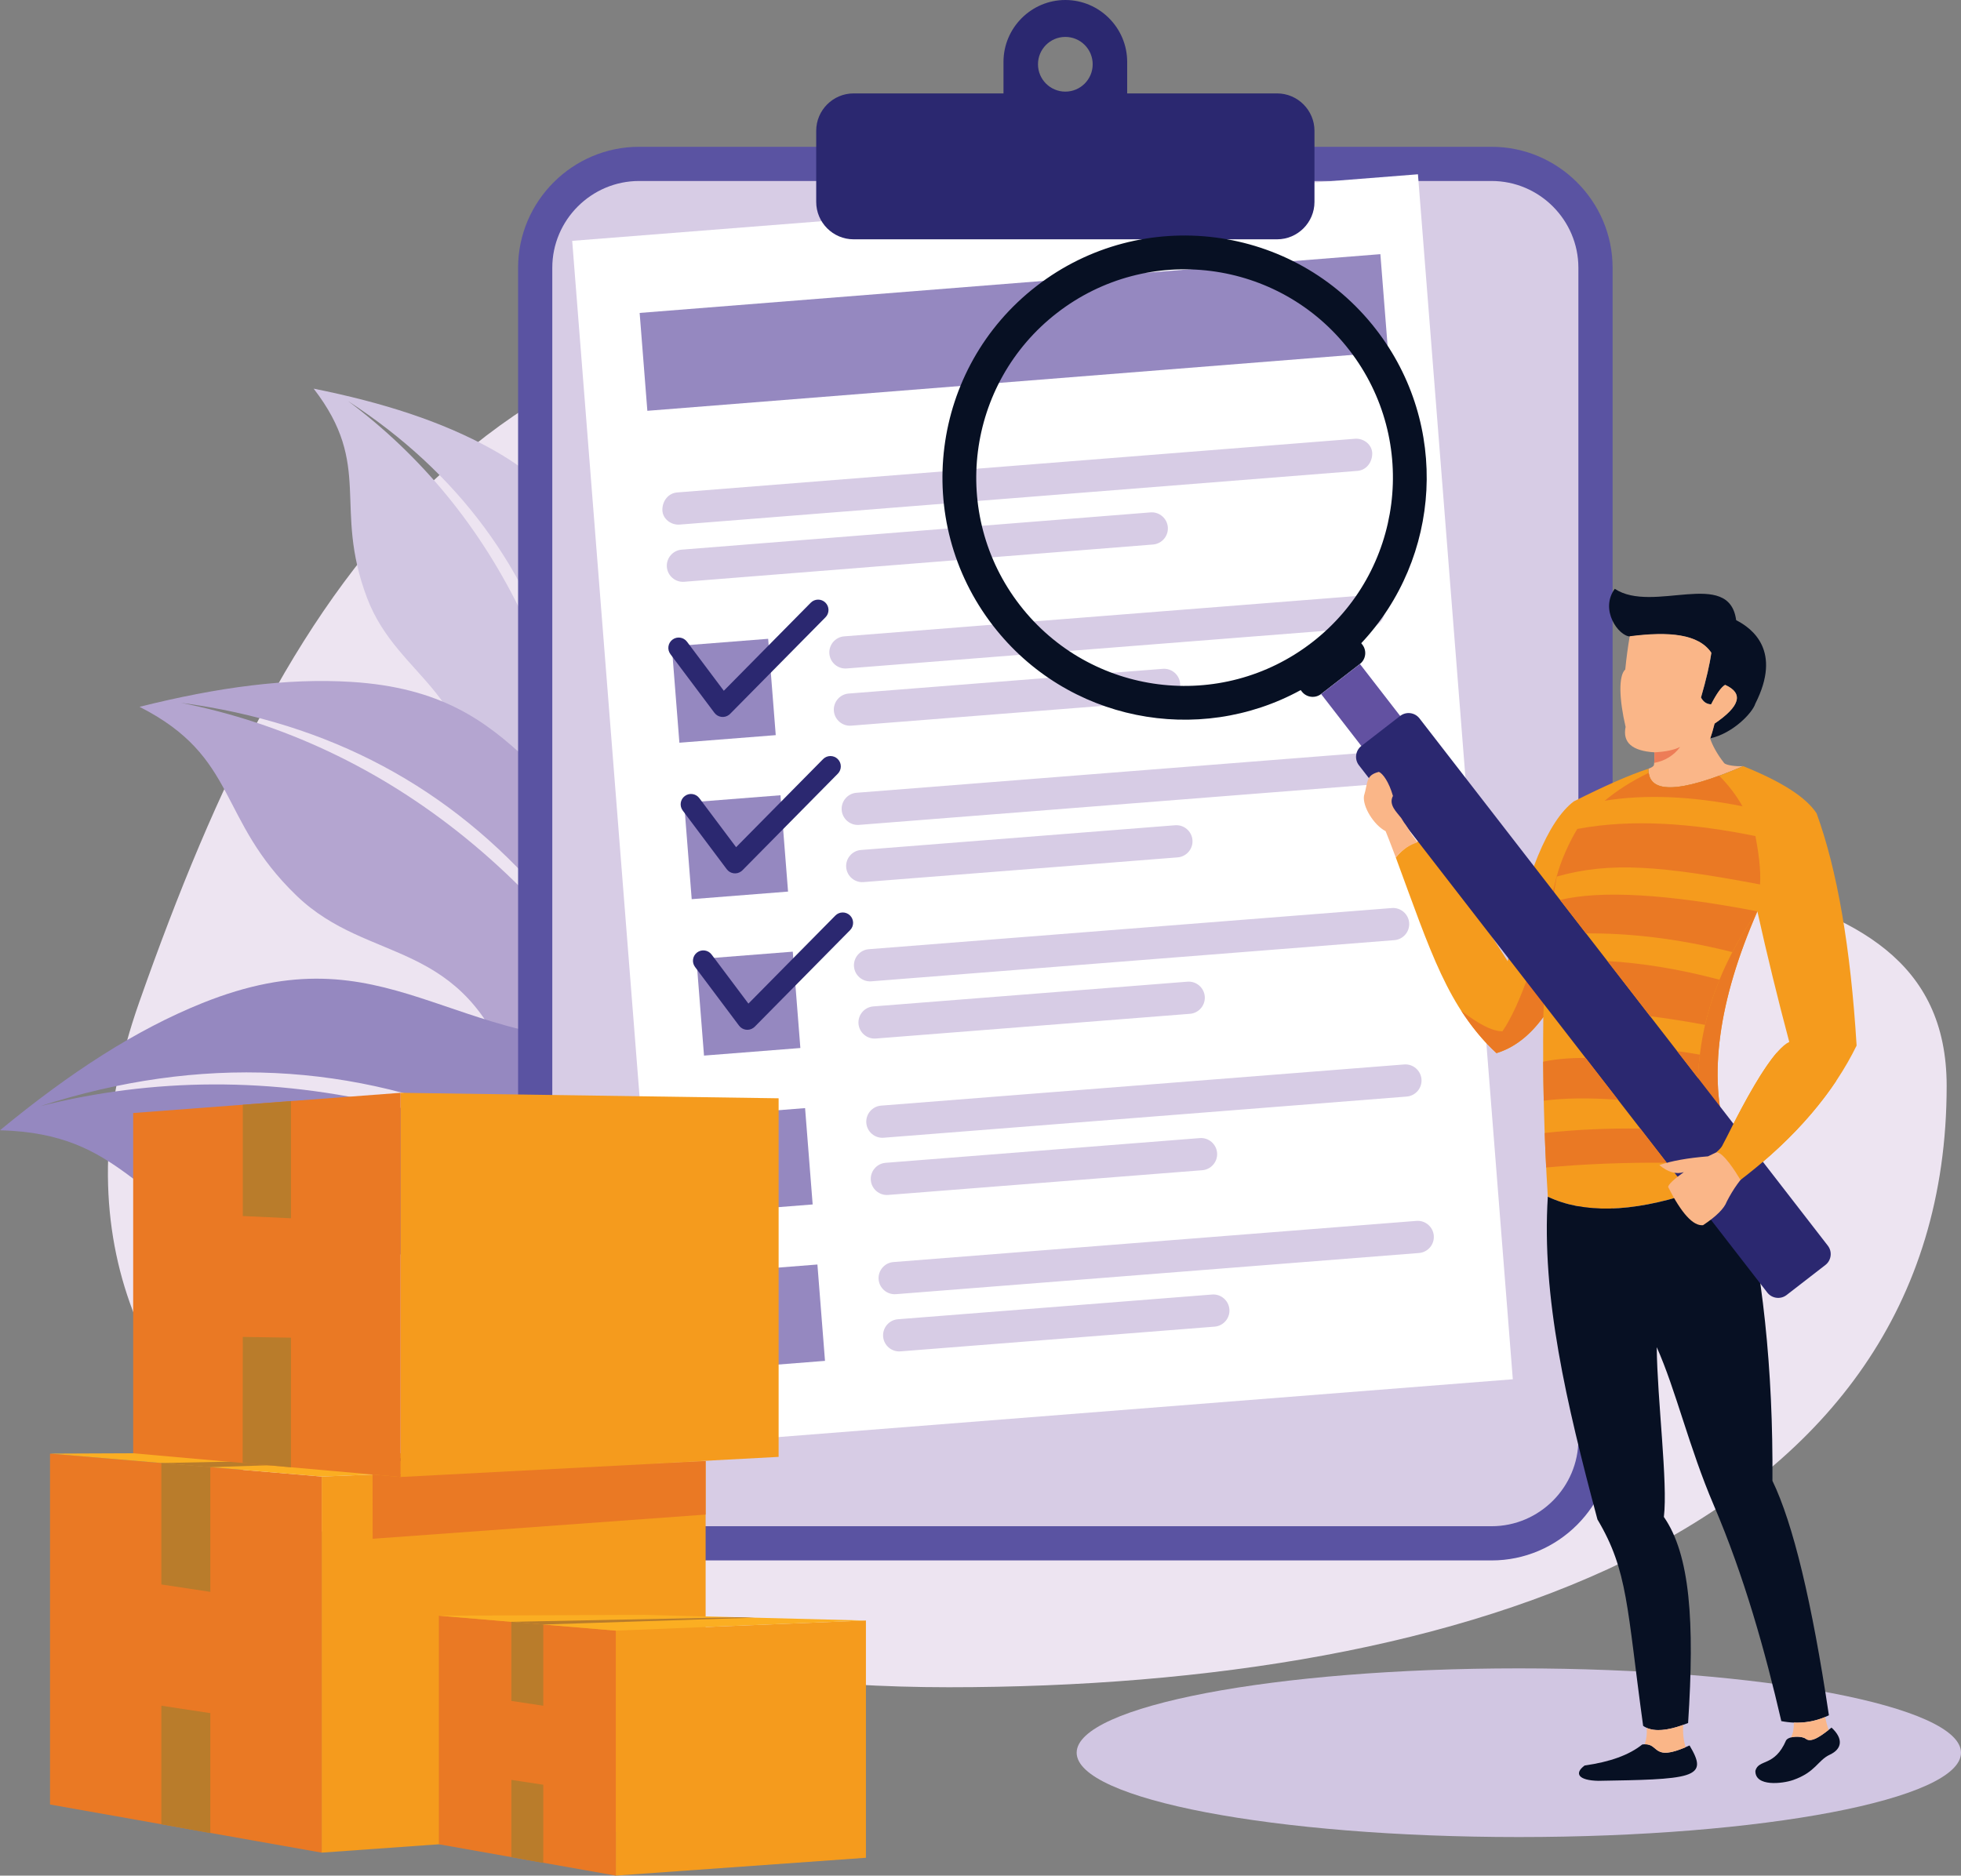 <?xml version="1.0" encoding="UTF-8"?><svg id="a" xmlns="http://www.w3.org/2000/svg" viewBox="0 0 1593.55 1524.39"><rect x="0" y="0" width="1593.55" height="1524.39" fill="#808080" stroke="none"/><path d="M816.18,233.07c182,0,161.23,295.12,292.62,385.08,173.91,119.07,473.1,60.12,473.1,264.46,0,358.73-388.07,488.69-810.96,488.69S-12.79,1172.35,113.13,814.56C239.04,456.78,393.3,233.07,816.18,233.07Z" style="fill:#ede4f1; fill-rule:evenodd;"/><path d="M1234.24,1355.96c198.44,0,359.31,30.69,359.31,68.55s-160.87,68.54-359.31,68.54-359.32-30.68-359.32-68.54,160.87-68.55,359.32-68.55Z" style="fill:#d1c6e2; fill-rule:evenodd;"/><path d="M439.94,561.46c-10.59,46.23-29.89,82.1-57.89,107.6,11.39-106.6-58.28-115.56-83.82-183.26-27.98-74.18,5.32-106.83-43.34-169.93,56.82,11.41,104.24,26.78,143.91,48.7,112.16,62.01,75.01,140.14,159.44,235.58-36.14,3.73-69.73-8.81-100.74-37.61-26.87-99.52-85.08-178.37-174.64-236.55,117.9,87.9,195.48,233.84,197.61,433.55-10.83,6.72-19.18,3.53-25.05-9.57,11.06-62.26,5.9-125.1-15.49-188.52Z" style="fill:#d1c6e2; fill-rule:evenodd;"/><path d="M423.73,736.5c11.71,52.7,9.41,99.01-6.9,138.94-40.42-115.18-116.42-90.32-175.79-147.44-65.03-62.59-46.76-112.44-127.64-153.53,64-16.05,120.27-23.44,171.77-20.28,145.64,8.91,145.64,107.41,279.12,164.26-35.34,21.51-75.99,25.03-121.96,10.59-76.29-89.19-174.7-141.8-295.22-157.83,164.2,32.72,315.31,144.84,415.15,349.13-7.85,12.21-17.99,13.02-30.44,2.4-19.07-69.42-55.1-131.51-108.09-186.25Z" style="fill:#b4a5d0; fill-rule:evenodd;"/><path d="M392.4,933.25c37.26,47.75,57.24,95.77,59.94,144.06-96.43-97.19-161.43-35.4-249.09-64.67-96.02-32.06-101.53-91.36-203.26-94.02,57.09-47.1,110.54-81.68,164.23-103.29,151.81-61.14,199.26,38.64,361.85,31.93-25.44,38.8-64.92,61.96-118.44,69.48-120.24-53.59-245.26-59.48-375.06-17.66,182.09-45.96,389.17-5.17,588.71,153.67-2.07,16.15-11.96,21.84-29.67,17.09-52.76-61.13-119.16-106.66-199.21-136.59Z" style="fill:#9588c0; fill-rule:evenodd;"/><path d="M519.34,119.31h692.76c54.07,0,98.33,44.24,98.33,98.33v952.25c0,54.09-44.25,98.34-98.33,98.34H519.34c-54.08,0-98.33-44.25-98.33-98.34V217.64c0-54.08,44.24-98.33,98.33-98.33Z" style="fill:#5a53a2; fill-rule:evenodd;"/><path d="M519.34,147.1h692.76c38.79,0,70.53,31.74,70.53,70.54v952.25c0,38.8-31.74,70.54-70.53,70.54H519.34c-38.8,0-70.54-31.74-70.54-70.54V217.64c0-38.8,31.74-70.54,70.54-70.54Z" style="fill:#d7cce5; fill-rule:evenodd;"/><polygon points="464.98 195.75 1152.25 141.65 1229.34 1120.99 542.06 1175.09 464.98 195.75" style="fill:#fff; fill-rule:evenodd;"/><polygon points="519.79 254.33 1121.72 206.57 1127.99 286.12 526.05 333.88 519.79 254.33" style="fill:#9588c0; fill-rule:evenodd;"/><path d="M550.27,400.24l550.76-43.64c7.17-.57,14.07,4.84,14.07,12.02h0c0,7.2-4.85,13.53-12.02,14.09l-550.75,43.64c-7.17,.56-14.08-4.82-14.08-12.03h0c0-7.19,4.85-13.51,12.02-14.08h0Zm3.66,46.49c-7.18,.57-12.59,6.89-12.03,14.08h0c.57,7.18,6.91,12.6,14.08,12.03l380.99-30.29c7.17-.57,12.6-6.89,12.03-14.08h0c-.57-7.18-6.9-12.6-14.08-12.03l-380.99,30.29Z" style="fill:#d7cce5; fill-rule:evenodd;"/><rect x="548.9" y="522.13" width="78.54" height="78.54" transform="translate(-42.25 47.89) rotate(-4.5)" style="fill:#9588c0;"/><path d="M685.98,517.19l425.05-33.46c7.17-.57,13.51,4.85,14.08,12.03h0c.56,7.17-4.85,13.51-12.03,14.08l-425.04,33.45c-7.18,.57-13.51-4.83-14.08-12.02h0c-.57-7.18,4.84-13.51,12.02-14.08h0Zm3.66,46.49c-7.18,.56-12.59,6.89-12.02,14.08h0c.57,7.17,6.9,12.59,14.08,12.02l255.29-20.09c7.18-.57,12.59-6.9,12.02-14.08h0c-.56-7.18-6.89-12.59-14.08-12.03l-255.29,20.1Z" style="fill:#d7cce5; fill-rule:evenodd;"/><rect x="558.91" y="649.27" width="78.54" height="78.54" transform="translate(-52.2 49.08) rotate(-4.5)" style="fill:#9588c0;"/><path d="M695.99,644.32l425.05-33.46c7.18-.57,13.51,4.85,14.08,12.02h0c.57,7.18-4.85,13.52-12.02,14.09l-425.05,33.45c-7.17,.57-13.51-4.85-14.08-12.02h0c-.56-7.18,4.85-13.52,12.02-14.08h0Zm3.66,46.5c-7.18,.56-12.59,6.89-12.02,14.08h0c.56,7.17,6.89,12.59,14.07,12.02l255.29-20.09c7.18-.57,12.6-6.9,12.03-14.08h0c-.57-7.18-6.9-12.59-14.08-12.03l-255.29,20.1Z" style="fill:#d7cce5; fill-rule:evenodd;"/><rect x="568.91" y="776.4" width="78.54" height="78.55" transform="translate(-62.14 50.25) rotate(-4.5)" style="fill:#9588c0;"/><path d="M705.99,771.46l425.05-33.46c7.17-.57,13.51,4.85,14.08,12.02h0c.56,7.18-4.85,13.52-12.03,14.08l-425.04,33.46c-7.18,.57-13.51-4.85-14.08-12.02h0c-.56-7.18,4.85-13.52,12.02-14.08h0Zm3.66,46.5c-7.18,.56-12.59,6.89-12.02,14.08h0c.57,7.17,6.9,12.59,14.08,12.02l255.29-20.09c7.17-.57,12.59-6.9,12.02-14.08h0c-.57-7.18-6.89-12.6-14.08-12.03l-255.29,20.1Z" style="fill:#d7cce5; fill-rule:evenodd;"/><rect x="578.92" y="903.54" width="78.54" height="78.54" transform="translate(-72.1 51.44) rotate(-4.5)" style="fill:#9588c0;"/><path d="M716,898.59l425.05-33.46c7.18-.57,13.51,4.85,14.08,12.02h0c.57,7.18-4.85,13.52-12.02,14.08l-425.05,33.46c-7.18,.57-13.51-4.85-14.08-12.02h0c-.56-7.18,4.85-13.52,12.02-14.08h0Zm3.66,46.48c-7.18,.57-12.59,6.9-12.02,14.08h0c.56,7.18,6.9,12.6,14.08,12.03l255.29-20.09c7.18-.57,12.59-6.9,12.03-14.08h0c-.57-7.18-6.9-12.6-14.08-12.03l-255.29,20.09Z" style="fill:#d7cce5; fill-rule:evenodd;"/><rect x="588.93" y="1030.67" width="78.54" height="78.55" transform="translate(-82.03 52.6) rotate(-4.5)" style="fill:#9588c0;"/><path d="M726.01,1025.73l425.04-33.46c7.18-.57,13.52,4.85,14.08,12.02h0c.57,7.18-4.83,13.52-12.02,14.08l-425.05,33.46c-7.18,.57-13.51-4.85-14.08-12.02h0c-.56-7.18,4.85-13.52,12.02-14.08h0Zm3.66,46.48c-7.18,.57-12.59,6.9-12.02,14.08h0c.56,7.18,6.9,12.6,14.08,12.03l255.29-20.09c7.17-.57,12.59-6.9,12.02-14.08h0c-.57-7.18-6.89-12.6-14.08-12.03l-255.29,20.09Z" style="fill:#d7cce5; fill-rule:evenodd;"/><path d="M693.63,75.92h121.83v-25.66c0-27.64,22.62-50.26,50.26-50.26h0c27.64,0,50.25,22.62,50.25,50.26v25.66h121.83c16.7,0,30.37,13.67,30.37,30.37v57.84c0,16.7-13.67,30.37-30.37,30.37h-344.17c-16.7,0-30.36-13.67-30.36-30.37v-57.84c0-16.7,13.66-30.37,30.36-30.37h0Zm172.09-45.92c-12.29,0-22.23,9.96-22.23,22.23s9.95,22.23,22.23,22.23,22.22-9.96,22.22-22.23-9.95-22.23-22.22-22.23Z" style="fill:#2b2870; fill-rule:evenodd;"/><path d="M544.79,531.63c-2.79-3.72-2.04-8.99,1.68-11.78s9-2.04,11.79,1.68l29.92,39.88,70.64-71.55c3.26-3.32,8.6-3.37,11.92-.1,3.32,3.26,3.37,8.6,.1,11.91l-77.53,78.52c-.29,.29-.61,.57-.95,.83-3.72,2.79-9,2.04-11.79-1.68l-35.78-47.71Z" style="fill:#2b2870; fill-rule:evenodd;"/><path d="M554.8,658.76c-2.79-3.72-2.04-9.01,1.68-11.78,3.72-2.8,9-2.04,11.79,1.68l29.91,39.88,70.65-71.56c3.26-3.31,8.6-3.36,11.92-.1,3.32,3.27,3.36,8.61,.1,11.92l-77.52,78.52c-.29,.29-.62,.57-.96,.83-3.71,2.79-8.99,2.04-11.78-1.68l-35.78-47.71Z" style="fill:#2b2870; fill-rule:evenodd;"/><path d="M564.8,785.89c-2.79-3.71-2.04-8.99,1.68-11.78,3.72-2.79,8.99-2.04,11.78,1.68l29.92,39.88,70.64-71.55c3.26-3.31,8.6-3.37,11.92-.1,3.32,3.26,3.36,8.6,.1,11.92l-77.52,78.52c-.3,.28-.62,.57-.96,.82-3.72,2.8-8.99,2.04-11.79-1.68l-35.77-47.71Z" style="fill:#2b2870; fill-rule:evenodd;"/><path d="M1324.71,517.31c31.75-4.12,55.74-1.94,66,13.3-1.3,9.28-4.1,21.38-8.39,36.26,1.87,3.54,4.6,5.39,8.2,5.53,4.52-8.81,8.31-14.08,11.35-15.79,15.13,6.79,12.27,17.24-8.53,31.38-1.22,4.87-2.4,8.9-3.52,12.09,18.72-4.19,34.38-20.94,36.59-28.18,21.84-43.04-2.52-61.22-15.56-67.86-5.75-42.62-67.65-4.94-98.66-25.49-12.33,17.02,2.91,38.38,12.52,38.77Z" style="fill:#071023; fill-rule:evenodd;"/><path d="M1457.16,1446.69c18.41-6.48,19.89-15.96,29.81-20.59,9.99-4.66,11.14-12.97,1.37-22-7.21,5.76-16.17,12.84-20.92,9.09-3.16-2.51-13.89-2.34-16.03,1.32-9.35,21.73-22.35,14.85-24.93,24.73-.3,13.17,22.23,10.43,30.68,7.45Z" style="fill:#071023; fill-rule:evenodd;"/><path d="M1299.08,1447.35c33.98-.55,59.38-.95,71.12-4.66,12.66-4,10.05-11.72,2.77-24.07-32.03,14.73-23.49-3.02-38.48-.77-10.53,8.47-26.12,14.15-46.76,17.04-8.73,6.44-5.18,12.18,11.35,12.47Z" style="fill:#071023; fill-rule:evenodd;"/><path d="M1416.51,622.67c-5.42,.39-13.99-.65-15.5-2.58-5.77-7.32-9.78-14.98-11.26-19.8,1.12-3.21,2.3-7.25,3.54-12.15,20.92-14.2,23.77-24.71,8.58-31.53-3.07,1.73-6.86,7.01-11.41,15.87-3.62-.14-6.38-1.99-8.24-5.56,4.32-14.94,7.13-27.09,8.43-36.43-10.3-15.31-34.39-17.5-66.31-13.37-1.48,8.5-2.69,17.5-3.63,26.99-5.65,5.19-4.92,24.46,.28,46.67-2.59,12.63,5.2,19.52,23.39,20.67,.26,4.48-.16,9.98-.45,10.59-.45,.98-2.07,1.91-4.31,2.7h0c-.61,20.85,25.02,20.15,76.9-2.07Z" style="fill:#fab688; fill-rule:evenodd;"/><path d="M1134.25,696.9c28.59,77.39,42.14,121.71,81.82,159.04,14.3-4.35,26.98-14.12,38.06-29.33-.59,48.91,.63,97.58,3.66,146.01,28.97,13.73,67.42,12.85,115.36-2.66l19.45-23.95c4.98-.96,16.34,4.55,21.77,12.96,45.53-34.75,76.23-72.09,94.35-109.19-4.89-79.72-15.73-142.6-32.48-188.68-8.48-13.04-28.39-25.85-59.72-38.43-51.88,22.22-77.51,22.92-76.9,2.07-15.26,5.02-35.5,13.87-60.72,26.59-21.02,15.97-38.94,59.27-53.73,129.9-21.54-34.22-44.15-67.69-72.58-97.4-5.76,1.63-12.49,5.87-18.33,13.07h0Zm268.82,227.51c-15.09-49.64-6.75-110.87,25-183.71,8,35.94,16.64,71.3,25.92,106.11-10.79,5.12-27.76,30.99-50.92,77.59Z" style="fill:#f59b1d; fill-rule:evenodd;"/><path d="M1408.72,989.09c-7.36-.57-19.22-6.95-35.57-19.14-47.94,15.51-86.4,16.39-115.36,2.66-5.15,81.54,14.89,167.04,40.33,262.31,24.9,41.83,23.84,71.24,37.13,167.75,7.36,5.25,19.54,4.49,36.54-2.29,5.38-82.29,1.66-136.77-19.69-167.49,3.34-27.59-5.39-95.41-5.8-137.99,15.53,34.63,26.2,81.42,46.44,128.66,24.65,57.53,41.81,119.09,54.8,175.26,13.75,2.67,26.64,1.09,38.67-4.73-13.81-92.3-29.11-155.83-45.89-190.58,.64-90.76-8-172.28-25.93-244.55-3.33,8.53-5.22,18.57-5.65,30.12Z" style="fill:#071023; fill-rule:evenodd;"/><path d="M1254.13,826.6c1.59-47.49,5.39-86.43,11.43-116.8-15.36,64.51-30.25,107.31-44.66,128.42-9.1-.29-19.46-6.14-33.43-16.65,8.39,12.7,17.46,24.31,28.6,34.36,14.3-4.35,26.98-14.12,38.06-29.33Z" style="fill:#ea7924; fill-rule:evenodd;"/><path d="M1392.59,946.01c2.79-6.9,6.28-14.11,10.47-21.6-15.09-49.64-6.75-110.87,25-183.71-46.19,65.66-59.28,135.67-39.3,210.01l3.83-4.71Z" style="fill:#ea7924; fill-rule:evenodd;"/><path d="M1365.34,607.05c-5.1,2.52-12.09,3.99-20.97,4.4,.17,3.01,.04,6.48-.15,8.61,8.93-1.72,15.96-6.05,21.12-13Z" style="fill:#ed7d57; fill-rule:evenodd;"/><path d="M1369.76,1420.05c-1.71-5.62-2.36-11.66-1.94-18.16-12.96,4.66-22.86,5.47-29.67,2.44,.35,4.81-.19,9.25-1.64,13.33,11.79-.41,6.41,13.88,33.25,2.39h0Zm85.65-7.96c4.08-1.08,9.85-.62,12.03,1.1,4.25,3.36,11.85-1.95,18.57-7.24-1.16-3.18-2.11-6.67-2.86-10.47-8.1,3.4-16.57,4.91-25.44,4.55,.13,4.83-.63,8.84-2.29,12.06Z" style="fill:#fab688; fill-rule:evenodd;"/><path d="M842.16,232.6c85.92-66.52,209.51-50.8,276.03,35.12,60.05,77.54,53.09,185.76-12.01,255.03l.92,1.2c3.76,4.86,2.87,11.91-1.99,15.67l-31.54,24.42c-4.86,3.76-11.91,2.87-15.67-1.99l-.93-1.19c-83.35,45.67-189.87,25.32-249.92-52.22-66.53-85.92-50.81-209.51,35.11-276.04h0Zm16.82,21.72c-73.93,57.25-87.46,163.57-30.21,237.5,57.24,73.93,163.57,87.46,237.5,30.21,73.92-57.24,87.45-163.57,30.21-237.5-57.25-73.92-163.57-87.45-237.5-30.21Z" style="fill:#071023; fill-rule:evenodd;"/><rect x="1100.13" y="541.33" width="39.89" height="100.4" transform="translate(-127.69 809.59) rotate(-37.75)" style="fill:#6251a1;"/><path d="M1106.27,606.29l31.55-24.43c4.86-3.76,11.91-2.86,15.67,2l56.06,72.38,.09,.11,121.07,156.36,.02,.03,33.53,43.31,121.09,156.39c3.76,4.86,2.87,11.91-1.99,15.67l-31.54,24.42c-4.86,3.76-11.91,2.86-15.67-1.99l-56.07-72.41-.08-.1-121.09-156.38-33.53-43.31h-.01s-121.09-156.39-121.09-156.39c-3.76-4.86-2.86-11.91,1.99-15.67Z" style="fill:#2b2870; fill-rule:evenodd;"/><path d="M1403.24,976.5h.01c5.29-10.29,11.25-18.59,17.88-24.89-1.36-9.93-9.31-19.74-14.24-20.97l-18.9,9.16c-16.54,1.34-29.74,3.71-39.59,7.1,7.02,5.81,13.66,7.73,19.9,5.75-8.13,5.8-12.37,9.82-12.75,12.07,10.92,21.54,20.39,31.88,28.39,31.04,10.83-7.19,17.25-13.61,19.3-19.24Z" style="fill:#fab688; fill-rule:evenodd;"/><path d="M1492.25,878.33c-18.37,27.53-44.03,54.8-77.88,80.64-4.02-6.68-14.12-22.74-19.65-22.43,5.65-5.1,4.16-4.63,8.35-12.14,16.84-33.89,30.4-56.81,40.71-68.76,12.22,6.82,28.38,14.38,48.48,22.68Z" style="fill:#f59b1d; fill-rule:evenodd;"/><path d="M1134.26,696.92c-.98-2.4-4.46-12-8.28-21.39-9.49-4.88-18.86-19.96-17.59-28.69,3.4-11.01,1.16-16.72,12.07-19.48,3.19,1.16,8.29,8.27,11.48,19.54-3.78,7.15,2.95,13.04,6.72,17.95,4.4,7.17,1.4,1.82,6.47,9.84,1.98,4.15,5.71,7.73,6.69,9.99-5.9,1.9-11.6,5.01-17.57,12.23Z" style="fill:#fab688; fill-rule:evenodd;"/><path d="M1288.81,758.61c33.62-.27,73.25,3.71,118.95,15.22,5.85-11.17,12.62-22.21,20.3-33.14-73.5-14.16-126.94-17.25-160.29-9.27l21.03,27.19h0Zm-32.37,190.28c31.39-2.88,64.04-4.17,97.99-3.87l-21.51-27.78c-26.57-.34-52.46,.85-77.68,3.56,.33,9.37,.74,18.73,1.2,28.09h0Zm124.89-91.7c-5.85-1.08-11.99-2.05-18.43-2.88l1.35,1.75,15.61,20.15c.23-6.38,.72-12.71,1.47-19.02h0Zm-66.51,36.67l-26.36-34.04c-13.19-.05-24.67,.98-34.44,3.09,.08,10.57,.22,21.13,.46,31.68,16.69-2.2,36.81-2.44,60.35-.73h0Zm15.9-81.12l10.22,13.2c13.69,1.71,28.58,4.04,44.64,7.02,2.86-12.37,6.78-24.61,11.73-36.71-31.83-8.44-62.18-13.48-91.07-15.14l24.49,31.62h0Zm-26.67-161.96c32.93-5.29,70.24-3.77,111.94,4.53-5.02-8.9-11.32-17.18-18.94-24.87-36.25,13.3-55.35,12.53-57.28-2.33-13.72,6.67-25.63,14.22-35.72,22.66h0Zm122.45,28.74c-50.3-10.24-99.56-14.29-144.75-5.81-6.21,10.02-13.96,27.03-16.71,38.74,43.31-12.45,85.68-8.62,165.2,6.37,.9-12.47-1.63-28.22-3.74-39.3Z" style="fill:#ea7924; fill-rule:evenodd;"/><polygon points="573.41 1187.43 261.39 1200.07 261.39 1505.72 573.41 1483.46 573.41 1187.43" style="fill:#f59b1d; fill-rule:evenodd;"/><polygon points="40.66 1181.42 261.39 1200.07 261.39 1505.72 40.66 1466.61 40.66 1181.42" style="fill:#ea7924; fill-rule:evenodd;"/><polygon points="294.32 1180.36 40.66 1181.42 261.39 1200.07 573.41 1187.43 294.32 1180.36" style="fill:#fbae22; fill-rule:evenodd;"/><polygon points="131.13 1189.06 131.13 1287.76 170.92 1293.77 170.92 1192.43 131.13 1189.06" style="fill:#b97c2b; fill-rule:evenodd;"/><polygon points="131.13 1386.31 131.13 1482.63 170.92 1489.82 170.92 1392.34 131.13 1386.31" style="fill:#b97c2b; fill-rule:evenodd;"/><polygon points="434.34 1183.91 170.93 1192.43 151.02 1190.75 131.13 1189.06 413.52 1183.38 434.34 1183.91" style="fill:#b97c2b; fill-rule:evenodd;"/><polygon points="632.73 892.63 325.54 888.17 325.54 1200.42 632.73 1184.07 632.73 892.63" style="fill:#f59b1d; fill-rule:evenodd;"/><polygon points="108.22 904.6 325.54 888.17 325.54 1200.42 108.22 1181.14 108.22 904.6" style="fill:#ea7924; fill-rule:evenodd;"/><polygon points="197.29 897.86 197.29 988.32 236.47 990.15 236.47 894.9 197.29 897.86" style="fill:#b97c2b; fill-rule:evenodd;"/><polygon points="197.29 1086.57 197.19 1189.03 236.44 1192.52 236.47 1087.18 197.29 1086.57" style="fill:#b97c2b; fill-rule:evenodd;"/><polygon points="703.67 1317.07 500.42 1325.29 500.42 1524.39 703.67 1509.89 703.67 1317.07" style="fill:#f59b1d; fill-rule:evenodd;"/><polygon points="356.63 1313.14 500.42 1325.29 500.42 1524.39 356.63 1498.92 356.63 1313.14" style="fill:#ea7924; fill-rule:evenodd;"/><polygon points="521.87 1312.45 356.63 1313.14 500.42 1325.29 703.67 1317.07 521.87 1312.45" style="fill:#fbae22; fill-rule:evenodd;"/><polygon points="415.56 1318.13 415.56 1382.42 441.49 1386.33 441.49 1320.32 415.56 1318.13" style="fill:#b97c2b; fill-rule:evenodd;"/><polygon points="415.56 1446.61 415.56 1509.36 441.49 1514.04 441.49 1450.54 415.56 1446.61" style="fill:#b97c2b; fill-rule:evenodd;"/><polygon points="613.08 1314.76 441.5 1320.32 428.53 1319.22 415.56 1318.13 599.52 1314.42 613.08 1314.76" style="fill:#b97c2b; fill-rule:evenodd;"/><polygon points="573.41 1187.43 573.41 1230.96 302.83 1250.63 302.75 1198.4 325.54 1200.42 573.41 1187.43" style="fill:#ea7924; fill-rule:evenodd;"/></svg>